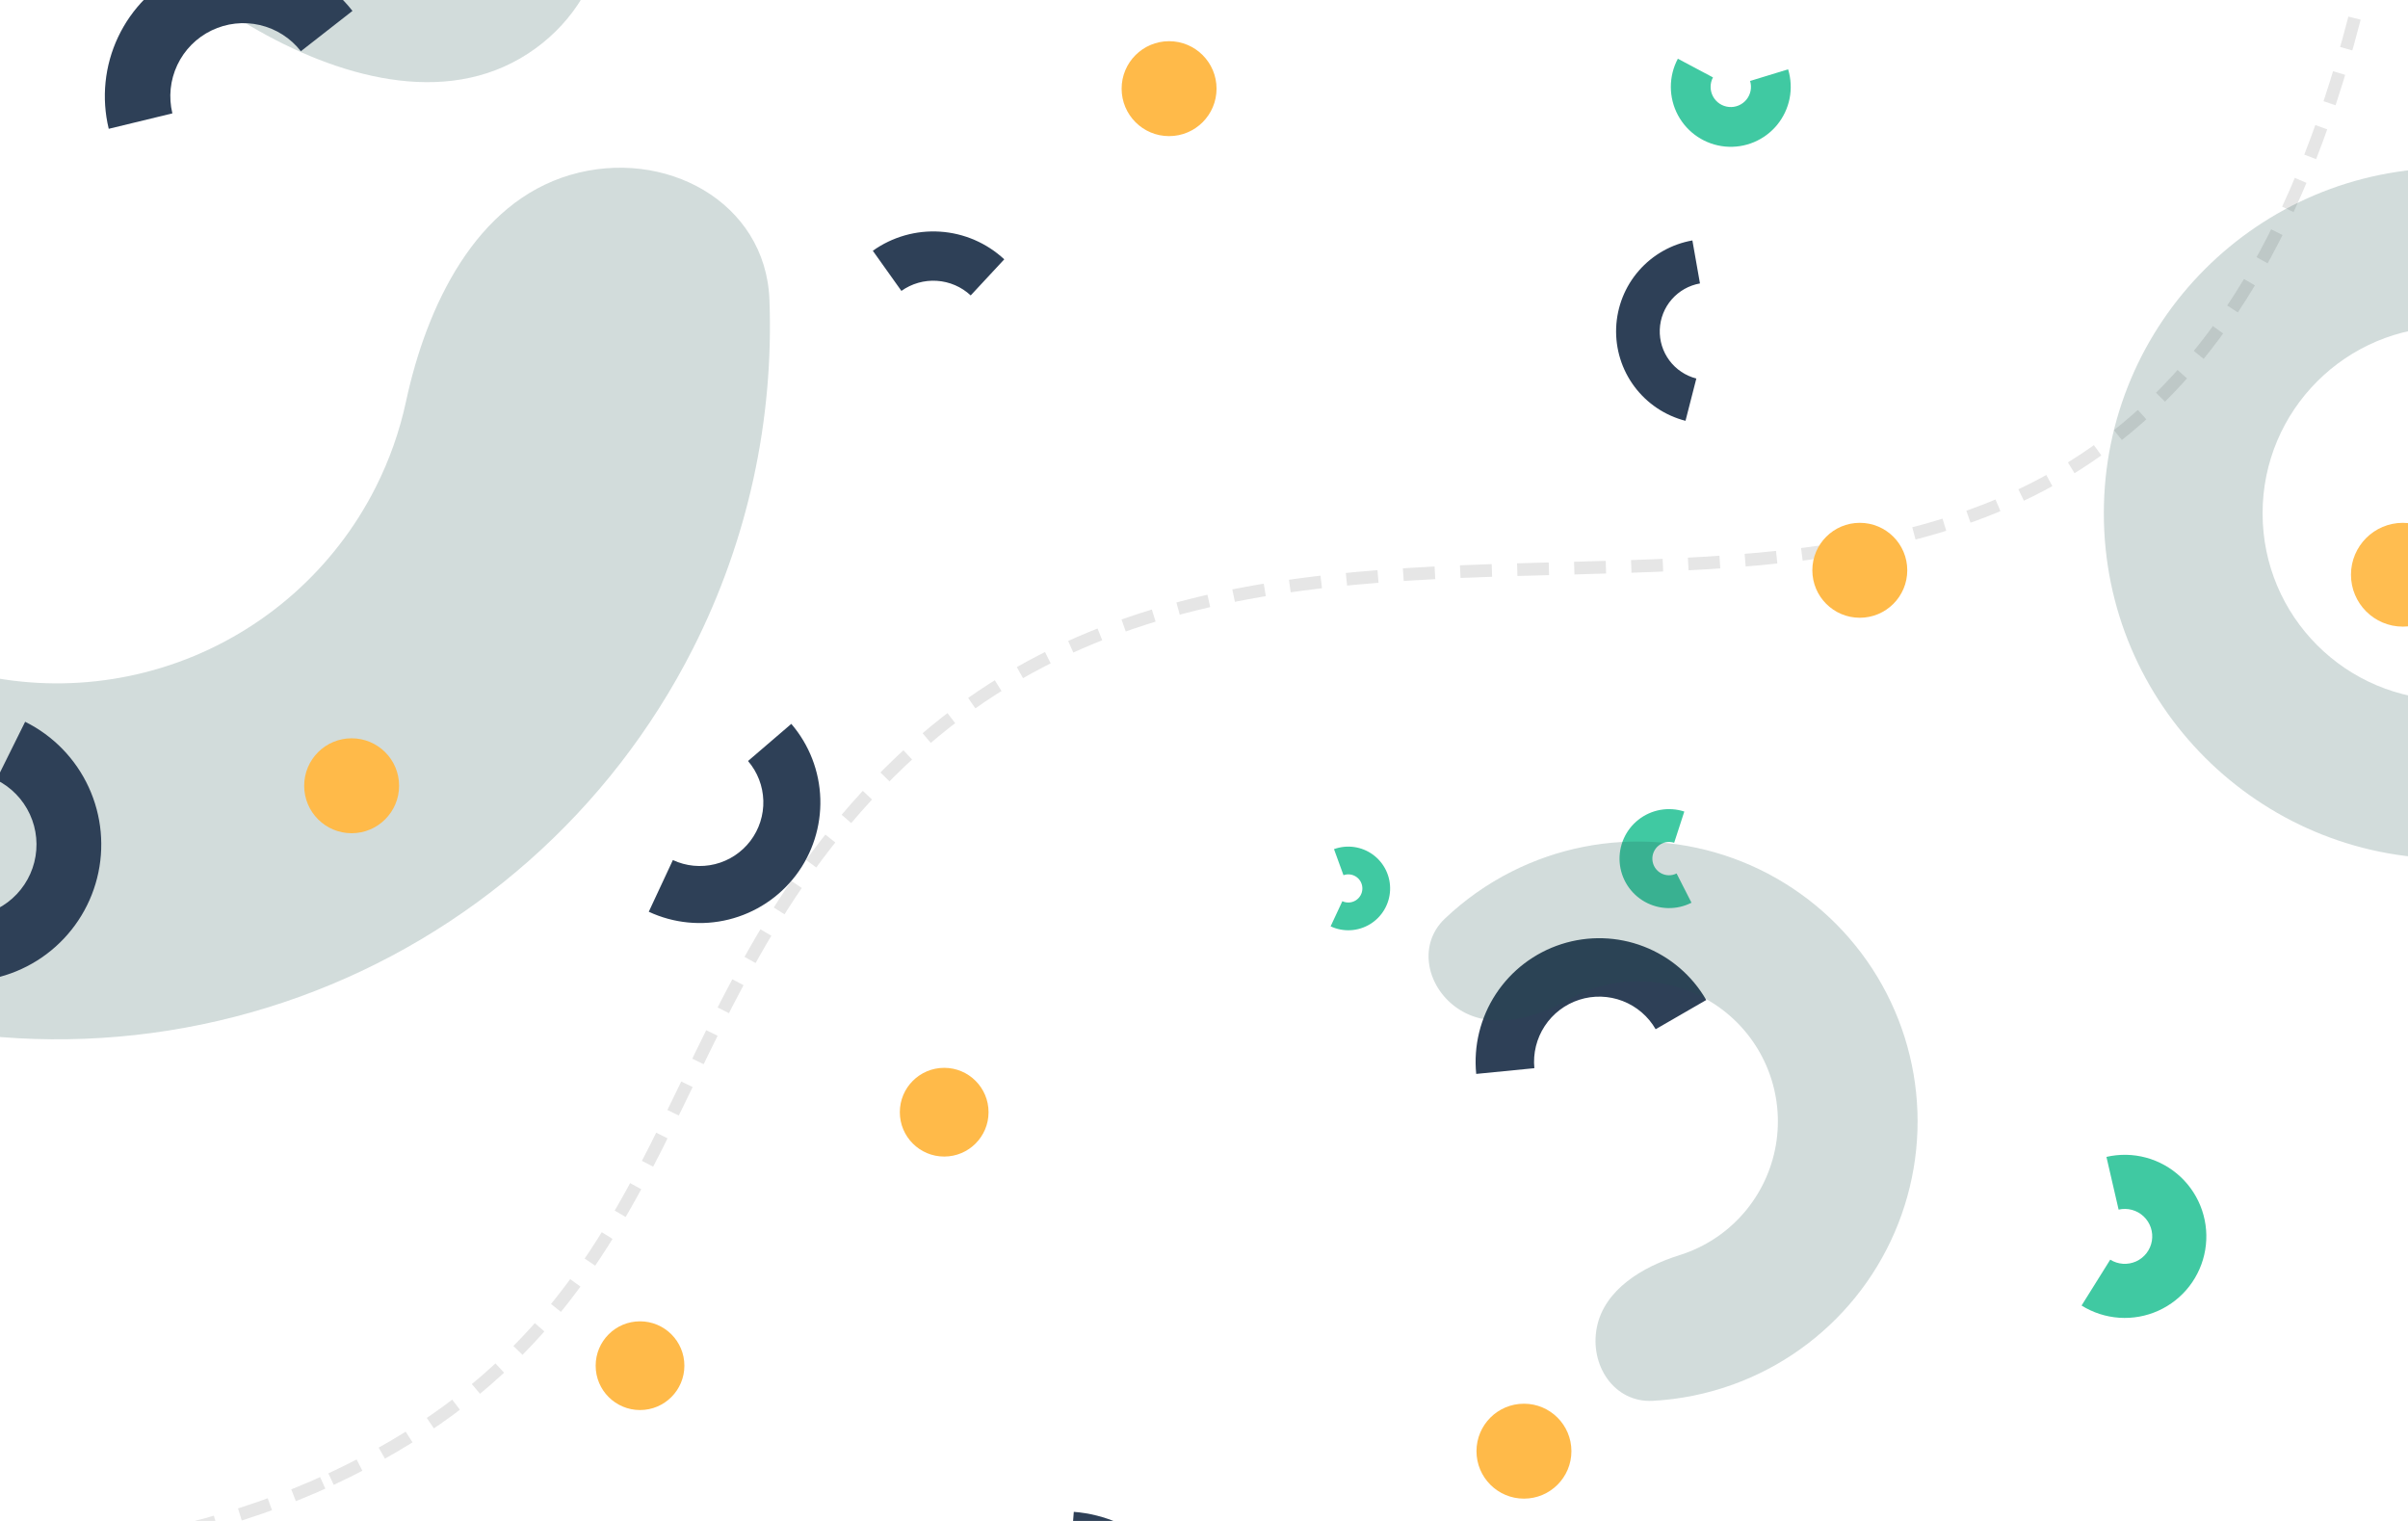 <svg xmlns="http://www.w3.org/2000/svg" width="100%" height="240" fill="none" viewBox="0 0 380 215">
    <path fill="#40C9A2" d="M265.796 115.558c-1.221-.397-2.522-.486-3.786-.261-1.264.226-2.453.76-3.462 1.555-1.009.795-1.806 1.827-2.32 3.004-.515 1.177-.732 2.462-.631 3.742.101 1.281.516 2.517 1.208 3.598.693 1.082 1.641 1.976 2.762 2.604 1.121.627 2.379.969 3.663.994 1.284.025 2.554-.266 3.699-.85l-2.352-4.615c-.385.196-.813.294-1.246.286-.432-.008-.856-.123-1.233-.335-.377-.211-.697-.512-.93-.876-.233-.365-.373-.781-.407-1.212-.034-.431.039-.864.213-1.26.173-.396.441-.744.781-1.012.34-.267.74-.447 1.166-.523.425-.076.863-.046 1.275.088l1.6-4.927zM264.778-3.235c-.731 1.374-1.111 2.906-1.108 4.462.004 1.555.391 3.086 1.127 4.457.736 1.37 1.799 2.538 3.095 3.4 1.295.86 2.783 1.39 4.332 1.539 1.548.149 3.11-.086 4.546-.685 1.436-.598 2.702-1.542 3.686-2.746.984-1.205 1.656-2.634 1.957-4.16.3-1.527.219-3.104-.236-4.592l-6 1.835c.153.5.18 1.032.079 1.546-.101.514-.327.995-.659 1.4-.331.406-.758.724-1.241.925-.484.202-1.01.281-1.531.23-.521-.05-1.022-.227-1.459-.517-.436-.29-.794-.684-1.042-1.145-.248-.462-.378-.977-.379-1.5-.001-.525.127-1.04.373-1.503l-5.54-2.946zM209.982 133.674c.983.459 2.065.668 3.149.609 1.083-.06 2.136-.385 3.064-.948.928-.563 1.702-1.347 2.255-2.28.553-.934.867-1.99.915-3.075.047-1.084-.174-2.163-.643-3.142-.47-.979-1.173-1.826-2.048-2.468-.876-.642-1.896-1.058-2.97-1.211-1.075-.154-2.17-.04-3.19.331l1.497 4.114c.343-.125.712-.163 1.074-.112.362.052.705.192 1 .408.295.216.532.502.69.831.158.33.232.693.216 1.058-.016.365-.121.721-.308 1.035-.186.315-.447.579-.759.768-.313.19-.667.3-1.032.319-.365.02-.729-.05-1.06-.204l-1.85 3.967zM328.487 193.509c1.795 1.121 3.839 1.783 5.951 1.926 2.111.143 4.226-.237 6.155-1.106 1.93-.87 3.616-2.201 4.908-3.878 1.292-1.676 2.151-3.645 2.5-5.733.349-2.087.178-4.228-.498-6.234-.676-2.006-1.836-3.814-3.377-5.264-1.542-1.45-3.417-2.498-5.46-3.05-2.044-.552-4.191-.592-6.254-.116l1.921 8.318c.694-.161 1.417-.147 2.105.039s1.32.538 1.839 1.027c.519.488.91 1.097 1.137 1.772.228.676.285 1.397.168 2.1-.118.702-.407 1.366-.842 1.93-.435.564-1.003 1.013-1.653 1.306-.649.292-1.361.42-2.072.372-.711-.048-1.4-.271-2.004-.649l-4.524 7.24z"/>
    <path fill="#1E524E" d="M82.07-3.273c13.425-7.767 18.215-25.284 7.372-36.374-13.233-13.535-29.78-23.625-48.206-29.136-27.478-8.218-57.058-5.632-82.692 7.232C-67.091-48.688-86.844-26.52-96.68.422c-9.834 26.942-9.008 56.623 2.31 82.976 11.32 26.353 32.277 47.387 58.587 58.804 26.31 11.417 55.988 12.354 82.967 2.619 26.978-9.735 49.22-29.406 62.178-54.992 8.689-17.157 12.764-36.105 12.06-55.021-.578-15.5-16.58-24.086-31.456-19.697C75.09 19.5 67.334 35.668 64.076 50.83c-1.007 4.692-2.617 9.271-4.82 13.621-6.49 12.812-17.627 22.663-31.136 27.537-13.51 4.875-28.37 4.406-41.545-1.311s-23.67-16.25-29.337-29.446c-5.668-13.196-6.082-28.059-1.157-41.55C-38.994 6.19-29.103-4.91-16.266-11.351c12.836-6.441 27.648-7.737 41.408-3.621 4.671 1.397 9.101 3.382 13.197 5.88 13.24 8.079 30.306 13.586 43.73 5.819z" opacity=".2"/>
    <path stroke="#000" stroke-dasharray="5 4" stroke-width="2" d="M52.245 220.897c57.351-26.694 48.997-74.355 89.938-113.287C217.051 36.414 340.383 137.167 374-20H-97v219.411c0 30.601 91.893 48.18 149.245 21.486z" opacity=".1"/>
    <path fill="#2E4057" d="M55.622-10.778c-3.075-3.936-7.406-6.7-12.27-7.832-4.866-1.131-9.971-.562-14.468 1.613s-8.112 5.824-10.246 10.34C16.505-2.14 15.983 2.97 17.16 7.825L27.202 5.39c-.62-2.56-.345-5.254.78-7.635 1.124-2.381 3.03-4.305 5.401-5.452 2.37-1.146 5.063-1.446 7.627-.85 2.565.597 4.849 2.054 6.47 4.13l8.142-6.362zM137.737 27.07c3.084-2.198 6.833-3.263 10.612-3.017s7.358 1.789 10.132 4.367l-5.296 5.696c-1.462-1.36-3.349-2.173-5.341-2.302-1.993-.13-3.969.431-5.595 1.59l-4.512-6.335zM267.071 25.44c-3.279.579-6.261 2.263-8.45 4.772-2.189 2.51-3.452 5.693-3.579 9.02-.127 3.328.889 6.599 2.88 9.268 1.991 2.67 4.836 4.576 8.062 5.403l1.71-6.673c-1.701-.436-3.201-1.44-4.25-2.848-1.05-1.407-1.586-3.132-1.519-4.886.067-1.754.733-3.433 1.887-4.756 1.154-1.323 2.727-2.21 4.455-2.516l-1.196-6.783zM-6.393 142.37c4.938.172 9.786-1.352 13.737-4.319 3.951-2.967 6.767-7.198 7.978-11.989 1.211-4.79.745-9.851-1.321-14.339-2.066-4.489-5.608-8.134-10.034-10.329l-4.542 9.157c2.334 1.157 4.201 3.079 5.29 5.446 1.09 2.366 1.336 5.034.697 7.56-.638 2.525-2.123 4.756-4.206 6.32-2.083 1.565-4.639 2.368-7.242 2.277l-.357 10.216zM102.382 131.369c3.943 1.839 8.396 2.271 12.619 1.226 4.223-1.046 7.96-3.506 10.59-6.972 2.629-3.466 3.992-7.727 3.862-12.076-.13-4.348-1.746-8.521-4.579-11.823l-6.83 5.86c1.493 1.74 2.345 3.94 2.414 6.233.069 2.292-.65 4.539-2.036 6.367-1.387 1.827-3.357 3.124-5.584 3.675-2.226.551-4.574.323-6.653-.646l-3.803 8.156zM269.259 145.297c-2.229-3.86-5.713-6.841-9.872-8.445s-8.742-1.736-12.986-.372c-4.244 1.363-7.893 4.14-10.34 7.866-2.446 3.727-3.542 8.179-3.105 12.615l9.177-.904c-.23-2.338.348-4.686 1.637-6.65 1.29-1.965 3.214-3.429 5.451-4.148 2.238-.719 4.654-.649 6.847.197 2.193.845 4.03 2.417 5.205 4.452l7.986-4.611zM-8.132 267.409c3.65-.128 7.146-1.502 9.906-3.893 2.76-2.391 4.618-5.656 5.264-9.251.646-3.594.041-7.302-1.713-10.505-1.755-3.203-4.554-5.708-7.931-7.098l-2.876 6.986c1.78.733 3.256 2.054 4.18 3.742.926 1.689 1.245 3.644.904 5.539-.34 1.895-1.32 3.616-2.775 4.877-1.455 1.261-3.299 1.985-5.223 2.052l.264 7.551zM175.196 267.937c4.643-1.69 8.567-4.919 11.119-9.15 2.551-4.231 3.577-9.209 2.905-14.104-.671-4.896-2.999-9.413-6.596-12.801-3.597-3.387-8.246-5.441-13.173-5.818l-.78 10.192c2.597.199 5.048 1.281 6.945 3.067 1.896 1.786 3.124 4.168 3.478 6.749.354 2.581-.187 5.205-1.532 7.436-1.346 2.231-3.414 3.933-5.862 4.824l3.496 9.605zM328.393 243.246c0-3.277-1.122-6.454-3.18-9.003-2.058-2.55-4.926-4.318-8.129-5.009-3.202-.692-6.545-.266-9.471 1.207-2.927 1.473-5.26 3.904-6.612 6.888l6.173 2.797c.713-1.573 1.943-2.855 3.486-3.631 1.543-.777 3.305-1.001 4.993-.637 1.689.365 3.201 1.297 4.286 2.641 1.085 1.344 1.676 3.019 1.676 4.747h6.778z"/>
    <circle cx="379.19" cy="78.19" r="8.19" fill="#FFBA49" opacity=".96"/>
    <circle cx="55.49" cy="111.49" r="7.49" fill="#FFBA49"/>
    <circle cx="184.49" cy="1.49" r="7.49" fill="#FFBA49"/>
    <circle cx="293.49" cy="77.49" r="7.49" fill="#FFBA49"/>
    <circle cx="151.34" cy="239.34" r="4.34" fill="#FFBA49" opacity=".9"/>
    <circle cx="240.49" cy="216.49" r="7.49" fill="#FFBA49"/>
    <circle cx="101" cy="203" r="7" fill="#FFBA49"/>
    <circle cx="149" cy="163" r="7" fill="#FFBA49"/>
    <path fill="#1E524E" d="M230.373 146.853c-5.158-3.233-6.794-10.171-2.387-14.371 3.124-2.977 6.682-5.493 10.569-7.455 7.188-3.627 15.23-5.22 23.258-4.607 8.028.613 15.735 3.409 22.288 8.085 6.554 4.677 11.704 11.056 14.894 18.448 3.19 7.392 4.299 15.515 3.206 23.492-1.093 7.976-4.346 15.502-9.406 21.763-5.061 6.262-11.737 11.021-19.307 13.762-4.094 1.483-8.366 2.346-12.675 2.576-6.079.326-10.005-5.623-8.819-11.595 1.186-5.971 7.23-9.578 13.042-11.391.317-.099.632-.205.944-.319 3.791-1.372 7.134-3.755 9.668-6.891 2.534-3.135 4.163-6.904 4.71-10.898.548-3.994-.008-8.062-1.605-11.763-1.597-3.702-4.176-6.896-7.458-9.238-3.282-2.342-7.141-3.742-11.161-4.049-4.02-.307-8.047.491-11.646 2.307-.297.15-.59.306-.879.469-5.306 2.985-12.077 4.908-17.236 1.675zM441 68.5c0 30.1-24.4 54.5-54.5 54.5S332 98.6 332 68.5 356.4 14 386.5 14 441 38.4 441 68.5zm-83.948 0c0 16.264 13.184 29.448 29.448 29.448 16.264 0 29.448-13.184 29.448-29.448 0-16.264-13.184-29.448-29.448-29.448-16.264 0-29.448 13.184-29.448 29.448z" opacity=".2"/>
</svg>
